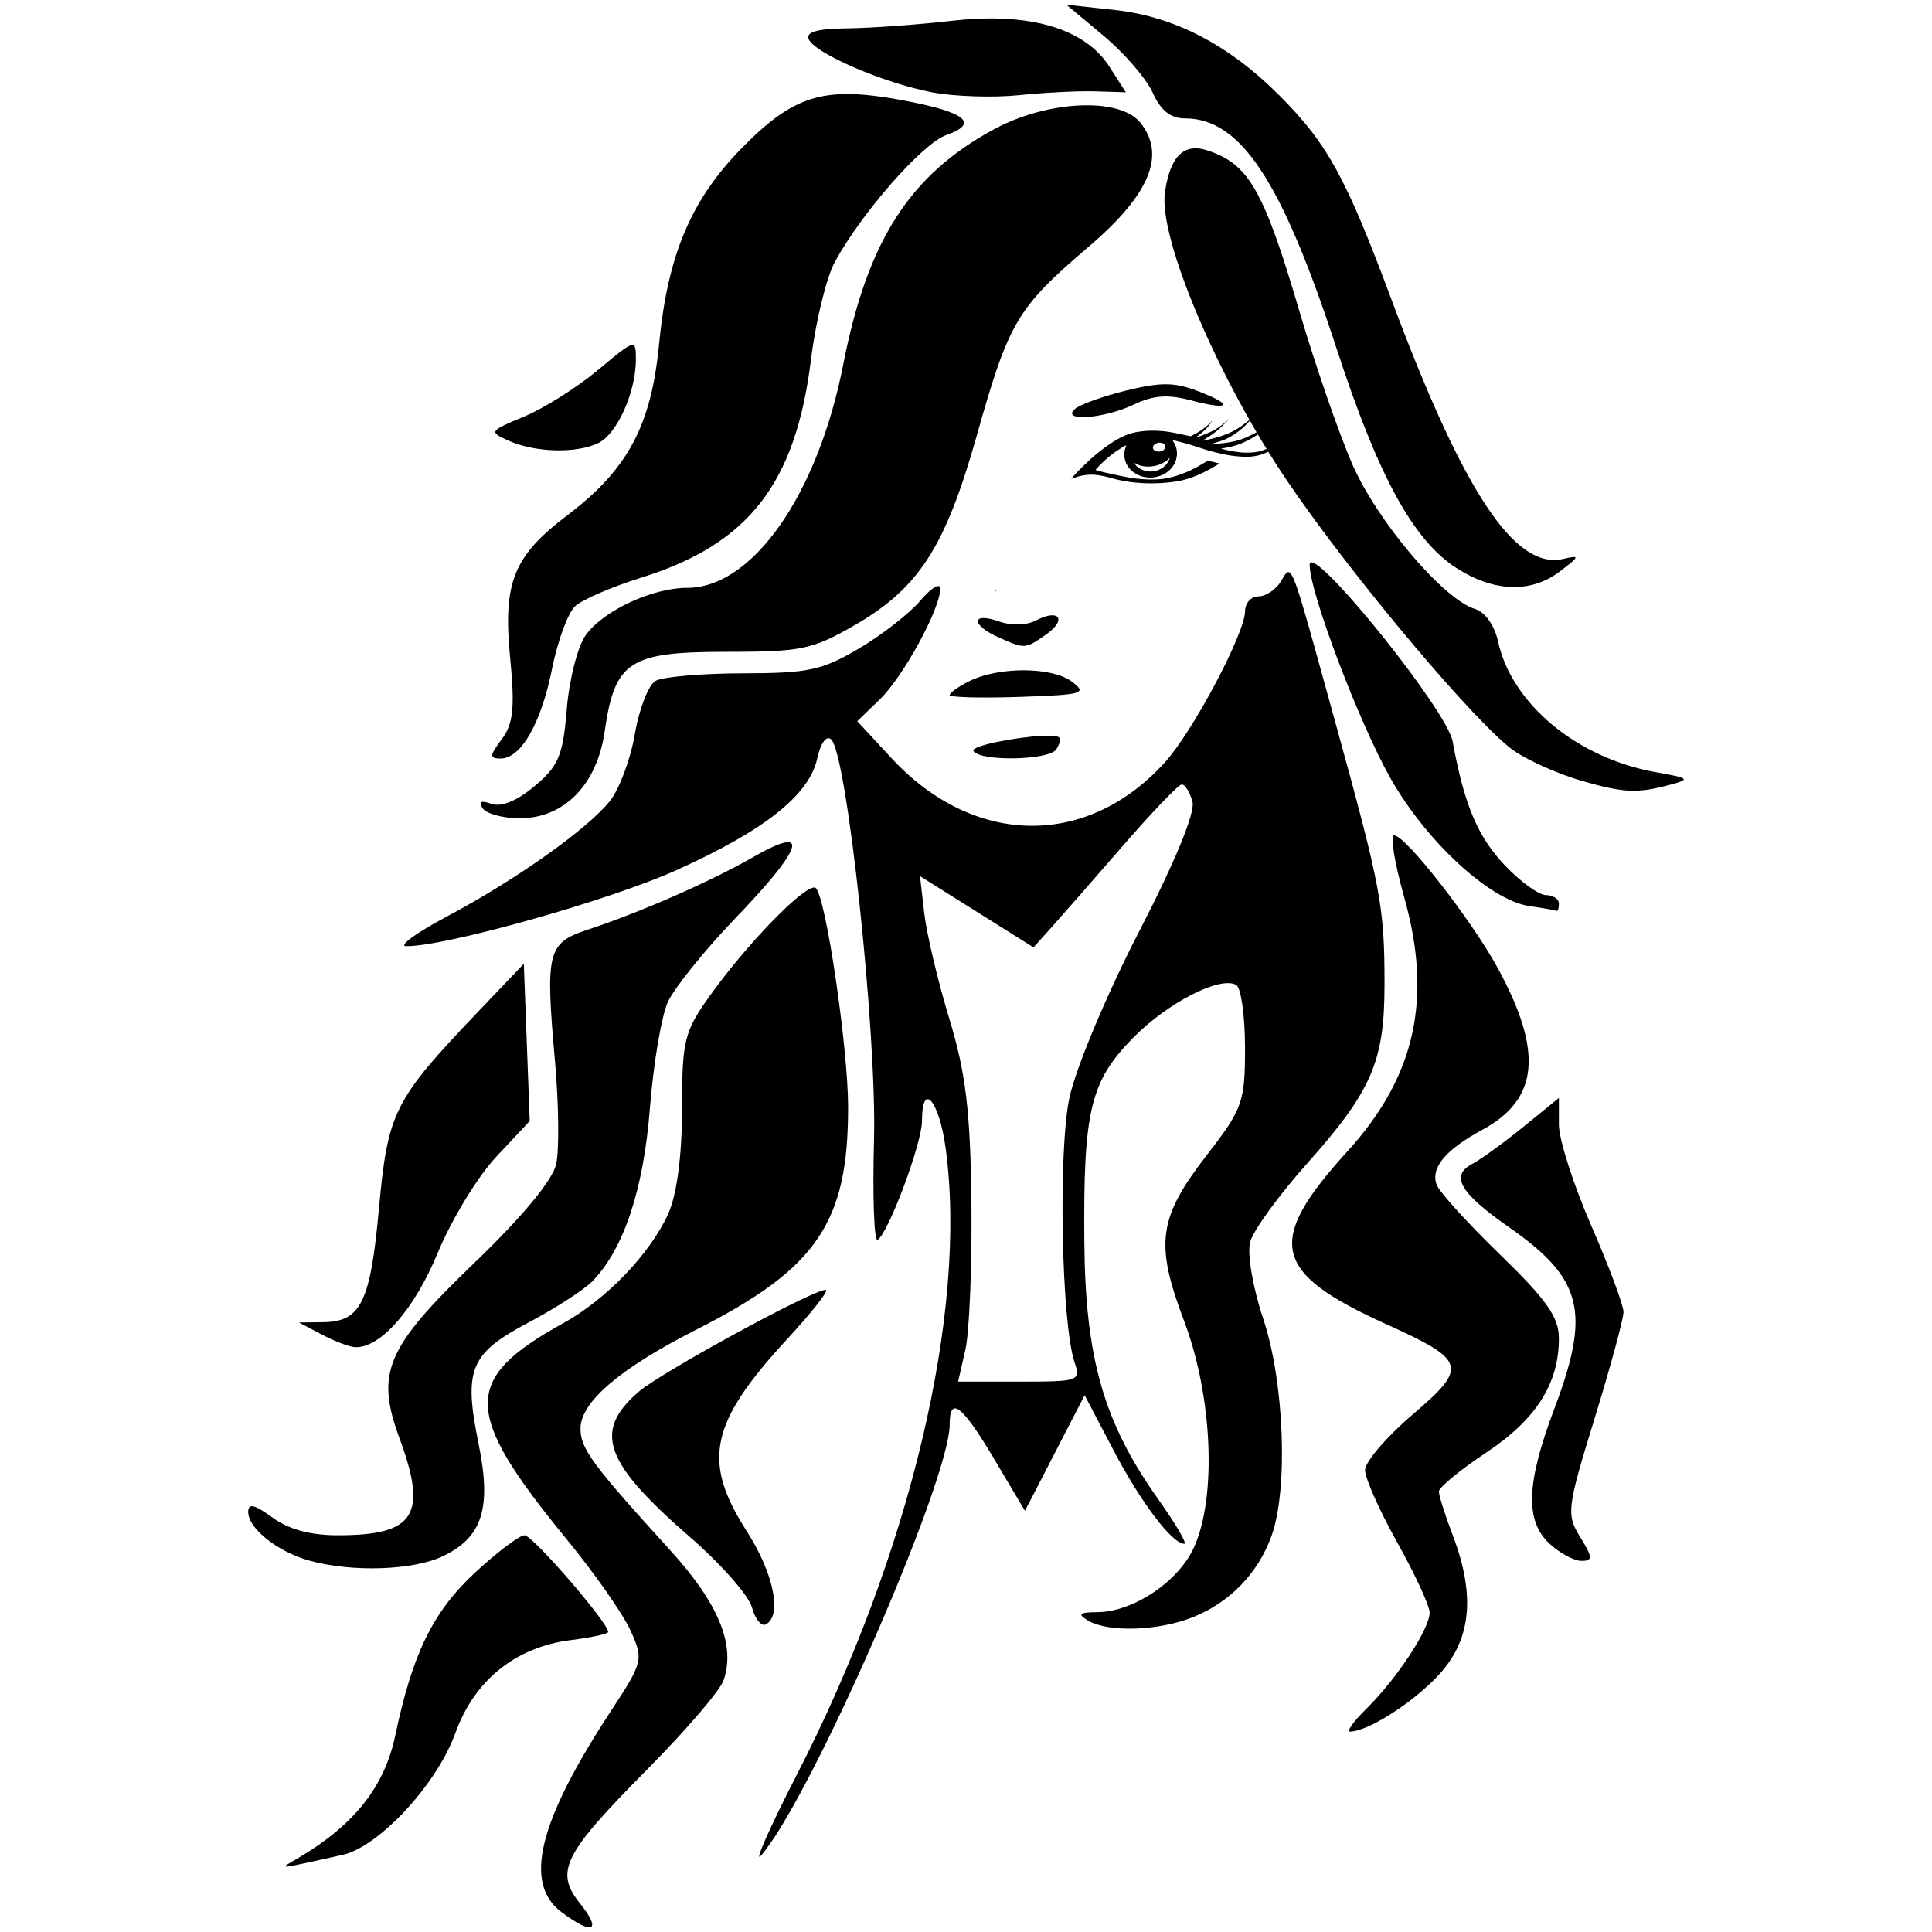 <?xml version="1.0" encoding="UTF-8" standalone="no"?>
<!-- Created with Inkscape (http://www.inkscape.org/) -->

<svg
   xmlns:dc="http://purl.org/dc/elements/1.1/"
   xmlns:cc="http://creativecommons.org/ns#"
   xmlns:rdf="http://www.w3.org/1999/02/22-rdf-syntax-ns#"
   xmlns:svg="http://www.w3.org/2000/svg"
   xmlns="http://www.w3.org/2000/svg"
   xmlns:sodipodi="http://sodipodi.sourceforge.net/DTD/sodipodi-0.dtd"
   xmlns:inkscape="http://www.inkscape.org/namespaces/inkscape"
   version="1.1"
   id="svg834"
   width="100"
   height="100"
   viewBox="0 0 225 225"
   sodipodi:docname="marina.svg"
   inkscape:version="0.92.3 (2405546, 2018-03-11)">
  <defs
     id="defs838" />
  <sodipodi:namedview
     pagecolor="#ffffff"
     bordercolor="#666666"
     borderopacity="1"
     objecttolerance="10"
     gridtolerance="10"
     guidetolerance="10"
     inkscape:pageopacity="0"
     inkscape:pageshadow="2"
     inkscape:window-width="1360"
     inkscape:window-height="686"
     id="namedview836"
     showgrid="false"
     inkscape:zoom="1.5776338"
     inkscape:cx="112.5"
     inkscape:cy="117.12238"
     inkscape:window-x="0"
     inkscape:window-y="26"
     inkscape:window-maximized="1"
     inkscape:current-layer="svg834" />
  <path
     id="path844"
     style="fill:#000000;stroke-width:1.034"
     d="m 124.189,0.547 4.367,3.648 c 2.403,2.007 4.967,4.987 5.699,6.621 0.919,2.051 2.08,2.971 3.744,2.971 6.496,0 11.287,7.279 17.672,26.844 4.872,14.93 8.963,22.379 14.053,25.592 4.355,2.749 8.623,2.857 11.973,0.301 2.306,-1.76 2.338,-1.892 0.348,-1.432 -5.62,1.299 -11.627,-7.767 -19.971,-30.145 C 156.732,20.621 154.605,16.741 149.018,11.135 143.13,5.228 136.785,1.926 129.867,1.168 Z m -8.537,1.598 c -1.502,-0.01 -3.1,0.082 -4.785,0.275 -3.988,0.458 -9.488,0.854 -12.221,0.881 -3.416,0.034 -4.814,0.423 -4.473,1.246 0.691,1.665 8.789,5.153 14.422,6.211 2.583,0.485 7.112,0.63 10.068,0.324 2.956,-0.306 6.967,-0.506 8.912,-0.445 l 3.535,0.111 -1.887,-2.953 c -2.34,-3.664 -7.062,-5.605 -13.572,-5.65 z M 98.277,10.953 c -4.468,0.095 -7.403,1.816 -11.498,5.893 -6.217,6.189 -9.012,12.674 -10.031,23.283 -0.906,9.432 -3.651,14.552 -10.645,19.852 -6.337,4.802 -7.553,7.843 -6.684,16.713 0.558,5.697 0.353,7.634 -0.992,9.41 -1.429,1.886 -1.45,2.236 -0.143,2.236 2.396,0 4.734,-4.081 6.018,-10.502 0.642,-3.214 1.848,-6.471 2.678,-7.238 0.83,-0.768 4.284,-2.261 7.676,-3.32 12.534,-3.913 18.008,-10.944 19.793,-25.42 0.55,-4.456 1.805,-9.576 2.789,-11.377 3.142,-5.749 10.204,-13.784 12.969,-14.756 3.829,-1.346 2.333,-2.625 -4.635,-3.963 -2.918,-0.56 -5.264,-0.854 -7.295,-0.811 z m 28.604,1.311 c -3.426,-0.062 -7.619,0.893 -11.137,2.799 -9.818,5.321 -14.72,12.975 -17.543,27.396 -2.962,15.134 -10.556,26 -18.172,26 -4.084,0 -9.81,2.679 -11.834,5.535 -0.928,1.309 -1.914,5.184 -2.191,8.611 -0.434,5.362 -0.955,6.61 -3.736,8.939 -2.069,1.733 -3.881,2.478 -5.035,2.068 -1.215,-0.431 -1.549,-0.262 -1.025,0.521 0.427,0.64 2.374,1.164 4.328,1.164 5.166,0 8.996,-3.919 9.885,-10.115 1.172,-8.167 2.848,-9.27 14.098,-9.27 8.778,0 10.014,-0.248 14.842,-3.004 7.617,-4.348 10.712,-9.119 14.396,-22.186 3.747,-13.29 4.668,-14.841 13.072,-22.025 7.08,-6.052 8.994,-10.669 5.973,-14.414 -1.057,-1.31 -3.255,-1.973 -5.92,-2.021 z m 12.303,5.006 c -1.879,0.028 -3.019,1.705 -3.516,5.127 -0.772,5.323 6.206,21.771 14.289,33.686 7.58,11.172 22.385,28.741 26.51,31.457 1.718,1.131 5.136,2.64 7.596,3.352 5.041,1.458 6.553,1.533 10.385,0.514 2.467,-0.656 2.336,-0.779 -1.611,-1.479 -9.161,-1.624 -16.805,-7.964 -18.381,-15.248 -0.395,-1.825 -1.526,-3.423 -2.66,-3.756 -3.665,-1.076 -11.457,-10.275 -14.336,-16.926 -1.559,-3.601 -4.283,-11.474 -6.055,-17.498 -4.223,-14.363 -5.948,-17.397 -10.801,-18.984 -0.514,-0.168 -0.986,-0.251 -1.42,-0.244 z M 73.658,40.189 c -0.49,-0.032 -1.584,0.868 -4.023,2.906 -2.432,2.032 -6.306,4.472 -8.609,5.426 -4.058,1.68 -4.112,1.768 -1.76,2.816 3.099,1.382 7.921,1.494 10.447,0.244 2.175,-1.076 4.342,-5.932 4.342,-9.729 0,-1.053 -0.015,-1.64 -0.396,-1.664 z m 62.16,4.566 c -1.248,-0.011 -2.654,0.233 -4.658,0.727 -2.734,0.674 -5.431,1.645 -5.992,2.16 -1.636,1.499 3.441,1.115 6.859,-0.52 2.263,-1.082 3.954,-1.214 6.594,-0.514 4.66,1.236 5.209,0.598 0.904,-1.051 -1.369,-0.524 -2.459,-0.791 -3.707,-0.803 z m 7.115,7.756 c 0.027,0.045 0.069,0.106 0.1,0.154 0.138,0.019 0.269,0.032 0.408,0.053 -0.097,-0.117 -0.268,-0.193 -0.508,-0.207 z m 9.771,12.98 c -0.117,0.014 -0.18,0.106 -0.18,0.287 0,3.215 5.708,18.292 9.404,24.842 4.177,7.401 11.631,14.259 16.203,14.906 1.582,0.224 2.999,0.475 3.146,0.557 0.148,0.082 0.27,-0.299 0.27,-0.846 0,-0.547 -0.676,-0.994 -1.502,-0.994 -0.826,0 -2.981,-1.558 -4.789,-3.463 -3.17,-3.339 -4.738,-7.062 -6.08,-14.43 -0.638,-3.503 -14.715,-21.064 -16.473,-20.859 z m -2.602,1.141 c -0.046,-0.014 -0.092,-0.013 -0.137,0.002 -0.238,0.078 -0.465,0.539 -0.793,1.08 -0.581,0.957 -1.756,1.738 -2.613,1.738 -0.857,0 -1.56,0.783 -1.561,1.74 -0.001,2.528 -6.02,13.9 -9.275,17.521 -9.079,10.103 -22.326,9.926 -31.908,-0.426 l -3.977,-4.299 2.631,-2.547 c 2.721,-2.633 6.992,-10.449 7.033,-12.869 0.013,-0.757 -1.03,-0.138 -2.318,1.377 -1.288,1.515 -4.527,4.036 -7.197,5.602 -4.299,2.521 -5.847,2.85 -13.514,2.863 -4.762,0.008 -9.325,0.406 -10.143,0.885 -0.817,0.479 -1.894,3.257 -2.393,6.176 -0.499,2.919 -1.809,6.434 -2.91,7.812 -2.627,3.287 -10.961,9.191 -19.01,13.465 -3.547,1.884 -5.666,3.431 -4.707,3.439 4.566,0.04 23.636,-5.321 31.443,-8.84 10.296,-4.64 15.504,-8.775 16.426,-13.035 0.387,-1.788 1.068,-2.715 1.619,-2.205 1.85,1.711 5.321,34.142 4.988,46.617 -0.177,6.646 0.009,11.895 0.414,11.662 1.239,-0.713 5.176,-11.241 5.176,-13.844 0,-4.721 2.003,-2.39 2.76,3.211 2.568,19.01 -4.131,47.213 -17.309,72.869 -3.229,6.287 -5.105,10.537 -4.168,9.443 5.845,-6.822 21.941,-43.633 21.941,-50.18 0,-3.381 1.452,-2.251 5.188,4.037 l 3.578,6.021 3.475,-6.73 3.477,-6.73 3.363,6.414 c 3.188,6.079 6.828,10.887 8.244,10.887 0.355,0 -1.021,-2.348 -3.059,-5.219 -6.351,-8.948 -8.484,-16.415 -8.588,-30.068 -0.116,-15.139 0.692,-18.528 5.613,-23.572 4.017,-4.117 10.194,-7.3 12.078,-6.223 0.565,0.323 1.027,3.618 1.027,7.324 0,6.291 -0.289,7.112 -4.369,12.381 -5.75,7.425 -6.157,10.353 -2.715,19.465 3.294,8.719 3.803,20.434 1.145,26.318 -1.804,3.992 -7.07,7.527 -11.258,7.557 -2.13,0.015 -2.354,0.219 -1.076,0.982 2.322,1.388 8.116,1.213 12.127,-0.367 4.335,-1.708 7.64,-5.104 9.223,-9.473 1.972,-5.443 1.498,-17.954 -0.957,-25.305 -1.222,-3.66 -1.89,-7.597 -1.52,-8.961 0.363,-1.338 3.318,-5.412 6.566,-9.055 7.594,-8.513 9.078,-11.936 9.078,-20.939 0,-9.054 -0.393,-11.159 -5.664,-30.273 -3.817,-13.842 -4.782,-17.519 -5.477,-17.73 z m -27.459,5.027 c -0.445,-0.024 -1.115,0.148 -1.961,0.586 -1.152,0.596 -2.884,0.642 -4.381,0.115 -3.189,-1.121 -3.236,0.426 -0.057,1.844 3.137,1.399 3.137,1.399 5.564,-0.299 1.706,-1.193 1.814,-2.193 0.834,-2.246 z m -3.363,6.402 c -2.261,-0.009 -4.664,0.409 -6.379,1.258 -1.264,0.626 -2.299,1.357 -2.299,1.627 0,0.269 3.652,0.367 8.115,0.215 7.463,-0.254 7.953,-0.399 6.092,-1.793 -1.148,-0.86 -3.268,-1.297 -5.529,-1.307 z m 2.074,7.633 c -3.046,0.153 -8.384,1.174 -7.98,1.777 0.826,1.236 8.786,1.076 9.635,-0.193 0.39,-0.583 0.539,-1.213 0.332,-1.4 -0.209,-0.189 -0.971,-0.235 -1.986,-0.184 z m 16.264,5.662 c 0.374,-0.02 0.938,0.873 1.252,1.982 0.357,1.262 -1.969,6.935 -6.219,15.166 -3.766,7.295 -7.375,15.903 -8.105,19.336 -1.326,6.231 -0.936,26.287 0.6,30.826 0.732,2.166 0.53,2.236 -6.404,2.236 h -7.162 l 0.85,-3.727 c 0.467,-2.05 0.782,-9.768 0.701,-17.148 -0.117,-10.605 -0.656,-15.087 -2.57,-21.371 -1.332,-4.374 -2.646,-9.903 -2.92,-12.287 l -0.498,-4.336 6.609,4.15 6.607,4.148 2.07,-2.299 c 1.138,-1.265 4.868,-5.527 8.289,-9.471 3.421,-3.944 6.526,-7.187 6.9,-7.207 z m 24.736,5.93 c -0.467,0 0.062,3.243 1.178,7.207 3.327,11.818 1.305,20.887 -6.592,29.57 -9.603,10.559 -8.81,14.121 4.479,20.139 9.362,4.239 9.584,4.99 3.1,10.531 -3.05,2.606 -5.545,5.519 -5.545,6.471 0,0.952 1.692,4.756 3.762,8.453 2.069,3.698 3.762,7.366 3.76,8.15 -0.005,1.886 -3.822,7.7 -7.295,11.117 -1.528,1.503 -2.422,2.734 -1.986,2.734 2.041,0 7.139,-3.222 10.199,-6.445 3.916,-4.124 4.479,-9.327 1.773,-16.418 -0.887,-2.324 -1.613,-4.617 -1.613,-5.096 0,-0.479 2.481,-2.521 5.514,-4.535 5.809,-3.859 8.461,-8.027 8.461,-13.297 0,-2.463 -1.421,-4.486 -6.82,-9.723 -3.751,-3.637 -7.082,-7.303 -7.404,-8.146 -0.754,-1.974 0.991,-4.085 5.311,-6.424 6.552,-3.547 7.094,-9.042 1.85,-18.725 -3.057,-5.644 -10.788,-15.564 -12.129,-15.564 z m -70.527,0.793 c -0.639,-0.04 -1.991,0.523 -4.066,1.713 -5.011,2.872 -13.104,6.424 -19.297,8.471 -4.725,1.562 -4.967,2.533 -3.826,15.365 0.437,4.92 0.5,10.288 0.139,11.928 -0.418,1.895 -3.915,6.116 -9.594,11.578 -10.24,9.85 -11.467,12.737 -8.652,20.375 3.294,8.94 1.799,11.287 -7.195,11.287 -3.191,0 -5.698,-0.68 -7.596,-2.061 -2.113,-1.537 -2.832,-1.702 -2.832,-0.65 0,1.921 3.42,4.635 7.141,5.666 4.963,1.375 12.071,1.138 15.533,-0.518 4.61,-2.205 5.684,-5.597 4.152,-13.105 -1.764,-8.643 -1.003,-10.498 5.764,-14.078 3.143,-1.663 6.51,-3.836 7.482,-4.83 3.655,-3.735 5.967,-10.676 6.705,-20.125 0.406,-5.194 1.351,-10.786 2.102,-12.426 0.751,-1.64 4.329,-6.068 7.953,-9.84 5.439,-5.661 7.493,-8.663 6.088,-8.75 z m 2.945,5.283 c -1.513,0.126 -7.843,6.655 -12.08,12.57 -3.007,4.198 -3.264,5.235 -3.264,13.211 -10e-7,5.439 -0.598,9.979 -1.609,12.219 -2.09,4.626 -7.195,9.954 -12.17,12.705 -11.892,6.574 -11.826,10.346 0.445,25.318 3.178,3.877 6.483,8.611 7.346,10.52 1.521,3.365 1.452,3.648 -2.289,9.352 -8.458,12.894 -10.225,20.084 -5.758,23.43 3.624,2.714 4.74,2.226 2.193,-0.959 -3.025,-3.783 -2.044,-5.743 7.893,-15.77 4.429,-4.47 8.385,-9.094 8.791,-10.275 1.414,-4.119 -0.575,-8.944 -6.266,-15.197 -9.054,-9.95 -10.4,-11.776 -10.4,-14.113 0,-3.09 4.589,-7.007 13.52,-11.539 14.036,-7.124 17.663,-12.453 17.646,-25.93 -0.008,-6.931 -2.591,-24.421 -3.762,-25.479 -0.056,-0.051 -0.135,-0.071 -0.236,-0.062 z m -33.768,8.877 -5.43,5.695 c -9.707,10.181 -10.415,11.594 -11.443,22.836 -0.998,10.909 -2.101,13.156 -6.488,13.211 l -2.824,0.035 2.688,1.42 c 1.478,0.781 3.227,1.436 3.887,1.455 2.939,0.086 6.873,-4.42 9.582,-10.975 1.596,-3.863 4.661,-8.902 6.811,-11.195 l 3.906,-4.17 -0.344,-9.156 z m 120.543,15.629 -4.117,3.348 c -2.264,1.84 -4.957,3.793 -5.984,4.34 -2.589,1.377 -1.429,3.369 4.295,7.367 8.581,5.994 9.542,9.846 5.27,21.154 -3.275,8.668 -3.426,13.043 -0.539,15.713 1.182,1.093 2.854,1.988 3.713,1.988 1.329,0 1.304,-0.416 -0.16,-2.775 -1.629,-2.624 -1.537,-3.366 1.664,-13.76 1.861,-6.043 3.383,-11.642 3.383,-12.441 0,-0.799 -1.692,-5.335 -3.762,-10.08 -2.069,-4.745 -3.762,-10.029 -3.762,-11.74 z m -85.445,22.355 c -1.639,0.085 -19.126,9.603 -21.762,11.893 -5.284,4.589 -3.997,8.195 6.025,16.896 3.588,3.115 6.831,6.798 7.207,8.184 0.376,1.386 1.116,2.273 1.645,1.971 1.891,-1.081 0.87,-5.982 -2.264,-10.867 -5.234,-8.159 -4.291,-12.586 4.779,-22.412 2.679,-2.902 4.693,-5.442 4.477,-5.643 -0.019,-0.017 -0.055,-0.024 -0.107,-0.021 z M 61.094,178.797 c -0.588,0 -3.161,1.935 -5.717,4.299 -4.942,4.57 -7.324,9.425 -9.35,19.049 -1.247,5.923 -4.777,10.389 -11.221,14.197 -2.397,1.417 -2.957,1.452 5.082,-0.32 4.249,-0.937 11.006,-8.235 13.15,-14.205 2.204,-6.135 7.033,-10.018 13.451,-10.814 2.387,-0.296 4.34,-0.723 4.34,-0.947 0,-1.08 -8.802,-11.258 -9.736,-11.258 z" />
  <path
     inkscape:connector-curvature="0"
     d="m 143.419,47.148 c -0.008,0.026 -0.013,0.041 -0.02,0.065 0.009,0.006 0.017,0.013 0.026,0.019 0.008,0.002 0.014,0.003 0.022,0.004 -0.008,-0.027 -0.017,-0.056 -0.028,-0.087 z m 0.613,0.156 c -5.6e-4,0.009 -0.002,0.019 -0.003,0.028 0.063,0.009 0.109,0.015 0.107,0.012 -0.004,-0.006 -0.042,-0.02 -0.103,-0.04 z m 1.778,1.333 c -0.011,0.002 -0.032,0.017 -0.053,0.04 -0.124,0.139 -0.715,0.614 -1.107,0.89 -0.481,0.339 -0.91,0.591 -1.366,0.802 -0.357,0.165 -0.337,0.157 -1.032,0.407 -0.536,0.193 -2.055,0.563 -2.193,0.535 -0.008,-0.001 0.213,-0.141 0.488,-0.31 0.881,-0.542 1.302,-0.882 2.19,-1.768 0.165,-0.165 0.303,-0.312 0.306,-0.327 0.003,-0.015 -0.023,-6.7e-5 -0.059,0.033 -0.407,0.373 -0.893,0.736 -1.386,1.034 -0.36,0.218 -0.58,0.324 -1.201,0.58 -0.192,0.079 -0.889,0.342 -1.037,0.39 l -0.127,0.042 0.108,-0.088 c 0.059,-0.048 0.128,-0.102 0.152,-0.121 0.755,-0.575 1.041,-0.86 1.503,-1.5 0.211,-0.291 0.209,-0.288 0.102,-0.196 -0.053,0.046 -0.099,0.092 -0.101,0.103 -0.002,0.011 -0.045,0.056 -0.094,0.101 -0.049,0.044 -0.155,0.142 -0.235,0.218 -0.426,0.4 -1.204,0.924 -1.775,1.197 l -0.231,0.11 -1.176,-0.249 c -1.255,-0.266 -1.647,-0.326 -2.433,-0.377 -0.795,-0.051 -1.463,-0.034 -2.173,0.057 -0.9,0.115 -1.455,0.276 -2.205,0.639 -1.282,0.62 -2.889,1.811 -4.319,3.202 -0.398,0.387 -0.591,0.578 -0.711,0.703 -0.074,0.077 -0.17,0.176 -0.213,0.221 -0.231,0.237 -0.66,0.709 -0.665,0.731 -0.008,0.028 -0.011,0.029 0.303,-0.084 0.477,-0.174 0.995,-0.29 1.581,-0.353 0.71,-0.077 1.688,0.058 2.807,0.388 0.742,0.219 1.935,0.441 2.774,0.516 1.736,0.157 3.37,0.101 4.965,-0.169 0.548,-0.093 1.03,-0.226 1.669,-0.46 0.867,-0.318 1.542,-0.644 2.494,-1.202 l 0.656,-0.385 -0.091,-0.038 c -0.05,-0.021 -0.359,-0.095 -0.686,-0.164 l -0.595,-0.126 -0.65,0.39 c -0.604,0.363 -1.195,0.672 -1.654,0.867 -2.084,0.884 -3.491,1.081 -5.909,0.829 -0.707,-0.074 -0.806,-0.091 -2.264,-0.391 -1.39,-0.286 -2.072,-0.45 -2.487,-0.599 l -0.103,-0.037 0.185,-0.203 c 0.845,-0.923 1.804,-1.718 2.827,-2.343 0.308,-0.188 0.564,-0.336 0.569,-0.328 0.006,0.008 -0.032,0.131 -0.081,0.274 -0.487,1.407 0.335,2.873 1.881,3.356 0.929,0.29 2.018,0.138 2.83,-0.394 0.558,-0.366 0.978,-0.896 1.151,-1.454 0.242,-0.78 0.157,-1.483 -0.261,-2.147 -0.061,-0.097 -0.108,-0.185 -0.106,-0.196 0.016,-0.069 2.096,0.493 2.964,0.8 1.163,0.412 2.866,0.844 3.855,0.978 2.314,0.315 3.427,0.119 5.105,-0.898 0.713,-0.432 1.355,-0.92 2.17,-1.65 0.295,-0.264 0.337,-0.336 0.072,-0.124 -1.221,0.976 -3.176,2.001 -4.221,2.213 -0.562,0.114 -1.327,0.145 -2.037,0.084 -0.667,-0.057 -2.321,-0.392 -2.255,-0.456 0.012,-0.011 0.041,-0.017 0.065,-0.012 0.049,0.01 0.315,-0.035 0.869,-0.148 0.537,-0.11 1.241,-0.341 1.703,-0.56 0.068,-0.032 0.18,-0.084 0.249,-0.116 0.44,-0.2 1.293,-0.708 1.771,-1.055 0.46,-0.333 1.019,-0.802 1.209,-1.014 0.028,-0.031 -0.319,0.167 -0.771,0.441 -0.892,0.539 -1.192,0.706 -1.778,0.985 -0.853,0.406 -1.28,0.546 -2.258,0.741 -0.294,0.059 -1.074,0.155 -1.523,0.188 -0.199,0.015 -0.447,0.033 -0.553,0.041 -0.106,0.008 -0.197,0.008 -0.203,-6.14e-4 -0.006,-0.009 0.075,-0.037 0.18,-0.062 0.349,-0.085 0.998,-0.286 1.295,-0.402 0.748,-0.292 1.677,-0.896 2.393,-1.554 0.346,-0.318 0.971,-1.022 0.944,-1.063 -5.7e-4,-0.001 -0.002,-0.002 -0.003,-0.002 -0.002,-3.07e-4 -0.002,-3.15e-4 -0.005,-4.4e-5 z m -10.762,2.915 c 0.074,1.33e-4 0.148,0.008 0.218,0.023 0.113,0.024 0.215,0.066 0.291,0.125 0.154,0.12 0.194,0.219 0.156,0.393 -0.059,0.27 -0.36,0.478 -0.72,0.498 -0.407,0.022 -0.719,-0.175 -0.721,-0.455 -0.002,-0.228 0.135,-0.394 0.428,-0.519 0.102,-0.044 0.224,-0.064 0.347,-0.064 z m 1.17,1.78 c 0.03,0.006 -0.033,0.165 -0.167,0.422 -0.356,0.68 -1.147,1.136 -2.009,1.159 -0.548,0.015 -1.155,-0.187 -1.552,-0.516 -0.184,-0.153 -0.504,-0.544 -0.392,-0.48 0.029,0.016 0.172,0.086 0.319,0.156 0.746,0.352 1.742,0.359 2.65,0.018 0.383,-0.144 0.904,-0.482 1.077,-0.7 0.027,-0.034 0.061,-0.06 0.074,-0.057 z m -20.231,15.423 c -0.051,0.011 -0.118,0.025 -0.203,0.048 l 0.159,0.033 c 0.016,-0.008 0.032,-0.016 0.047,-0.023 -0.002,-0.019 -0.003,-0.039 -0.003,-0.057 z m 2.149,0.527 c -0.002,0.002 -0.005,0.003 -0.008,0.004 l 0.039,0.008 c -0.011,-0.004 -0.022,-0.008 -0.032,-0.012 z"
     style="fill:#000000;stroke-width:0.028"
     id="path1449" />
</svg>
